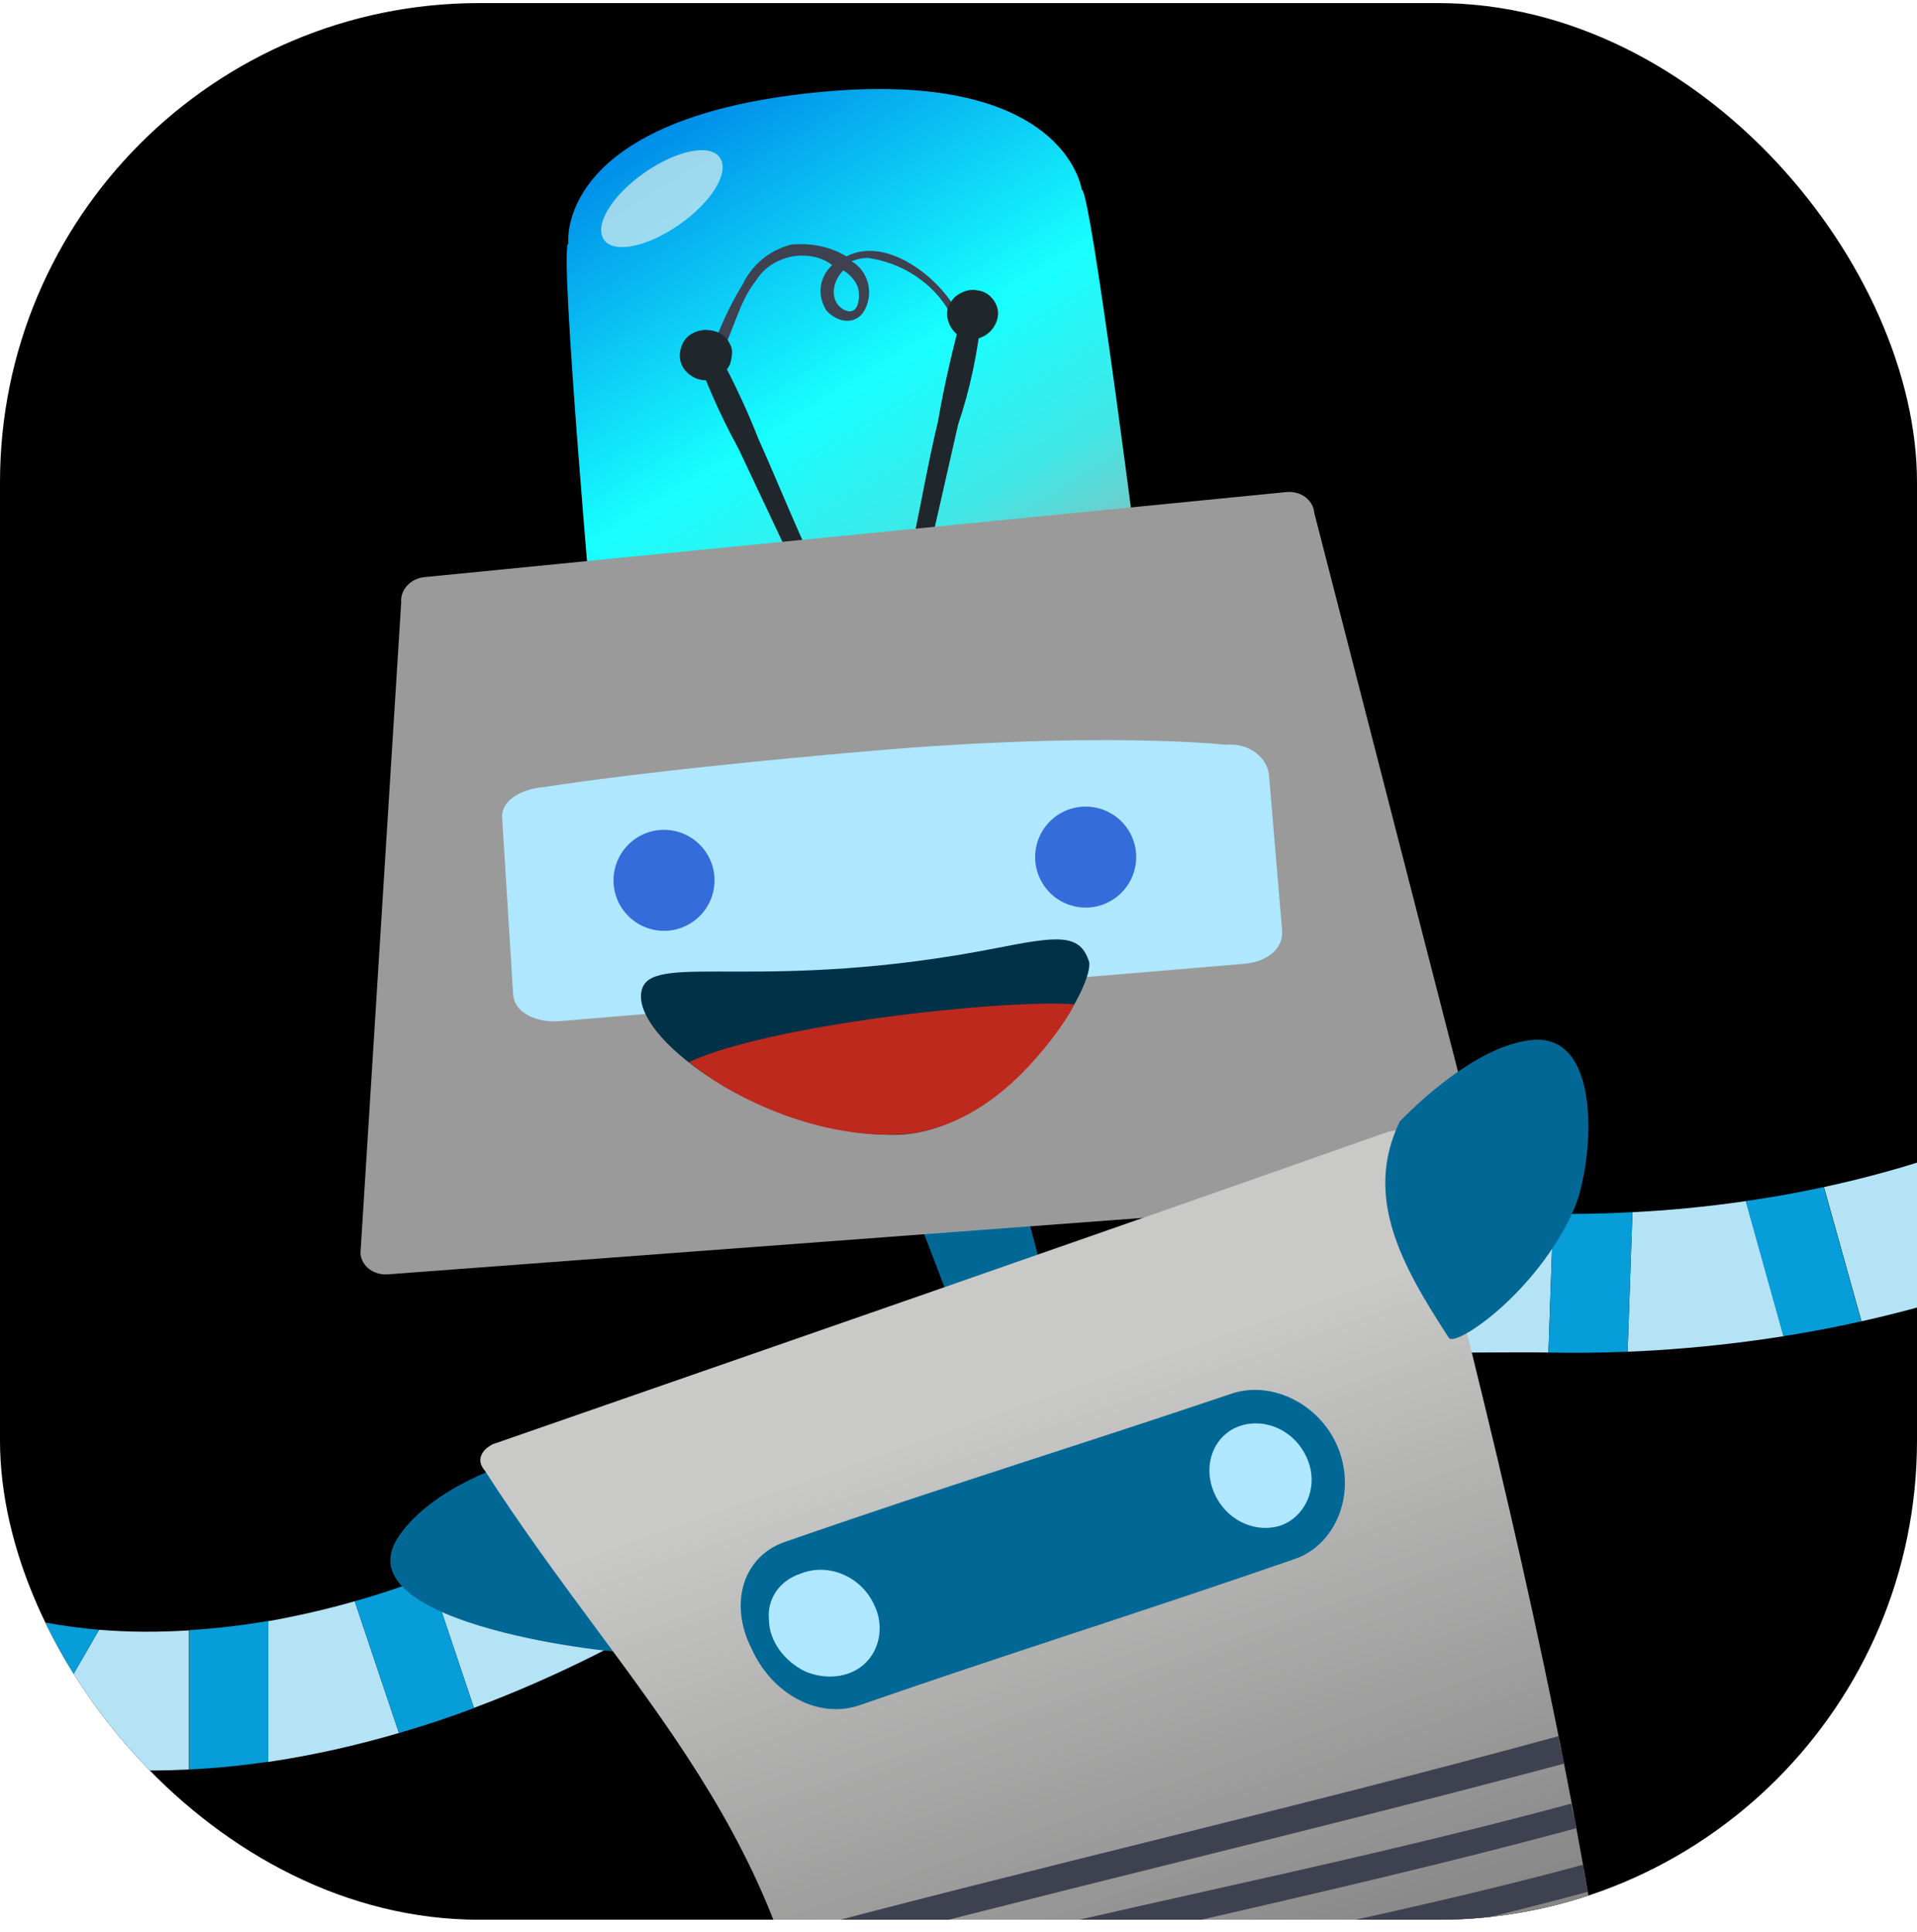 <svg width="128" height="129" viewBox="0 0 128 129" fill="none" xmlns="http://www.w3.org/2000/svg">
<g clip-path="url(#clip0_632_1004)">
<rect y="0.206" width="128" height="128" rx="32" fill="black"/>
<path d="M121.788 79.274L124.293 88.242C127.357 87.556 130.561 86.661 133.792 85.5L130.197 76.924C127.343 77.917 124.517 78.686 121.788 79.274Z" fill="#B5E3F6"/>
<path d="M109.001 80.953L108.679 90.271C111.141 90.173 113.981 89.949 117.101 89.529C117.759 89.445 118.417 89.333 119.102 89.235L116.584 80.211C113.8 80.617 111.239 80.841 109.015 80.953H109.001Z" fill="#B5E3F6"/>
<path d="M100.62 80.939L96.873 90.326C97.125 90.354 101.32 90.284 103.39 90.326L103.712 81.064C101.809 81.036 100.676 80.939 100.62 80.939Z" fill="#B5E3F6"/>
<path d="M103.712 81.065L103.39 90.326C104.817 90.355 106.594 90.355 108.679 90.27L109.001 80.953C106.902 81.065 105.097 81.079 103.712 81.065Z" fill="#069DD8"/>
<path d="M116.556 80.212L119.074 89.236C120.753 88.97 122.488 88.648 124.279 88.242L121.774 79.274C119.97 79.666 118.221 79.974 116.556 80.212Z" fill="#069DD8"/>
<path d="M-4.675 106.097C-4.773 106.055 -4.857 106.013 -4.941 105.971L-12.832 112.336C-11.377 113.176 -9.852 113.945 -8.257 114.617C-6.76 115.247 -5.249 115.792 -3.752 116.254L1.033 107.957C-0.869 107.51 -2.786 106.908 -4.675 106.11V106.097Z" fill="#B5E3F6"/>
<path d="M6.616 108.839L1.607 117.513C4.447 118.017 7.245 118.24 10.001 118.24C10.883 118.24 11.75 118.212 12.618 118.171V108.881C10.645 109.007 8.63 109.007 6.602 108.839H6.616Z" fill="#B5E3F6"/>
<path d="M17.906 108.265V117.667C20.942 117.219 23.866 116.547 26.637 115.736L23.684 106.936C21.824 107.467 19.893 107.915 17.92 108.265H17.906Z" fill="#B5E3F6"/>
<path d="M51.442 103.396L45.804 96.079C45.664 96.177 38.697 101.493 28.693 105.257L31.645 114.057C42.964 109.832 50.813 103.872 51.442 103.382V103.396Z" fill="#B5E3F6"/>
<path d="M1.033 107.943L-3.752 116.239C-1.961 116.785 -0.17 117.205 1.607 117.513L6.616 108.838C4.769 108.684 2.894 108.377 1.033 107.943Z" fill="#069DD8"/>
<path d="M12.632 108.88V118.17C14.422 118.086 16.185 117.905 17.92 117.653V108.251C16.199 108.545 14.437 108.755 12.632 108.866V108.88Z" fill="#069DD8"/>
<path d="M28.693 105.271C27.098 105.873 25.419 106.446 23.684 106.936L26.637 115.736C28.371 115.233 30.05 114.673 31.645 114.071L28.693 105.271Z" fill="#069DD8"/>
<path d="M39.678 43.185C39.785 43.783 40.269 44.14 40.933 44.144L75.212 40.545C75.867 40.532 76.33 39.994 76.223 39.397C76.223 39.397 72.828 12.56 72.23 12.668C72.23 12.668 71.142 4.436 54.305 6.191C36.969 7.983 37.951 16.266 37.951 16.266C37.296 16.28 39.686 43.203 39.686 43.203L39.678 43.185Z" fill="url(#paint0_linear_632_1004)"/>
<path d="M47.784 24.247C48.949 22.471 49.21 20.314 50.489 18.724C51.016 17.869 51.891 17.339 52.83 17.141C53.778 16.96 54.803 17.117 55.565 17.701C54.72 18.492 54.527 19.668 55.171 20.729C56.02 21.668 57.395 21.751 57.872 20.391C58.29 19.336 57.868 18.011 56.85 17.443C57.297 17.3 57.745 17.156 58.209 17.27C60.587 17.664 62.75 19.256 63.706 21.443C63.744 21.505 63.818 21.55 63.927 21.577L64.113 21.463C64.206 21.406 64.149 21.313 64.149 21.313C63.164 18.865 59.334 15.657 56.516 17.123C55.44 16.461 54.105 16.215 52.839 16.331C51.35 16.712 50.221 17.687 49.58 19.006C48.656 20.51 47.938 22.142 47.366 23.825C47.103 24.252 47.64 24.716 47.753 24.252L47.784 24.247ZM56.315 18.059C56.743 18.323 57.13 18.75 57.278 19.184C57.421 19.632 57.452 21.194 56.353 20.688C55.334 20.12 55.568 18.78 56.32 18.046L56.315 18.059Z" fill="#3E4150"/>
<path d="M64.312 20.704C64.446 20.484 64.739 20.317 65.04 20.39C65.353 20.467 65.524 20.747 65.553 21.008C65.273 23.572 64.772 26.003 63.975 28.347L62.186 36.221C62.108 36.535 61.829 36.706 61.511 36.642C61.197 36.565 61.026 36.285 60.997 36.024C61.534 33.443 62.001 30.765 62.636 28.114C63.067 25.586 63.661 23.098 64.312 20.704Z" fill="#1F272C"/>
<path d="M63.273 20.632C63.123 21.246 63.446 21.991 63.931 22.348C64.486 22.802 65.229 22.745 65.811 22.381C66.393 22.017 66.729 21.289 66.622 20.691C66.514 20.093 66.001 19.475 65.289 19.396C64.825 19.283 64.377 19.426 63.986 19.663C63.596 19.899 63.425 20.27 63.255 20.64L63.273 20.632Z" fill="#1F272C"/>
<path d="M47.383 22.515C47.199 22.231 46.898 22.159 46.605 22.325C46.312 22.491 46.178 22.712 46.265 23.066C47.087 25.474 48.108 27.771 49.303 29.951L52.747 37.254C52.931 37.538 53.231 37.611 53.524 37.444C53.817 37.278 53.951 37.057 53.865 36.703C52.729 34.218 51.744 31.77 50.626 29.277C49.711 26.927 48.596 24.686 47.383 22.515Z" fill="#1F272C"/>
<path d="M48.742 22.993C48.979 23.384 48.866 23.848 48.752 24.311C48.582 24.682 48.262 25.016 47.871 25.253C47.237 25.51 46.512 25.426 45.975 24.963C45.42 24.509 45.26 23.804 45.503 23.133C45.737 22.444 46.328 22.098 47.076 22.027C47.894 22.054 48.472 22.354 48.742 22.993Z" fill="#1F272C"/>
<path opacity="0.7" d="M42.981 11.569C45.153 10.035 47.413 9.571 48.067 10.527C48.721 11.483 47.581 13.429 45.409 14.964C43.237 16.498 40.977 16.962 40.323 16.006C39.669 15.05 40.809 13.104 42.981 11.569Z" fill="#DDF0EE"/>
<path d="M77.983 109.021L70.764 111.357L67.504 97.576L59.683 77.122L66.888 74.785L72.54 95.939L77.983 109.021Z" fill="#016896"/>
<path d="M26.788 40.23C26.713 39.383 27.427 38.62 28.362 38.54L85.918 32.859C86.866 32.782 87.686 33.396 87.757 34.256L99.024 78.062C99.099 78.909 98.385 79.672 97.45 79.752L25.907 85.104C24.959 85.18 24.139 84.566 24.068 83.706L26.788 40.23Z" fill="#9A9A9A"/>
<path d="M85.604 62.157C85.697 63.255 84.755 64.218 83.062 64.367L37.419 68.192C35.712 68.338 34.356 67.564 34.266 66.453L33.529 54.629C33.436 53.531 34.66 52.704 36.367 52.558C36.367 52.558 42.685 51.491 58.066 50.155C73.446 48.819 81.817 49.733 81.817 49.733C83.524 49.588 84.641 50.69 84.735 51.788L85.608 62.144L85.604 62.157Z" fill="#AEE7FF"/>
<path d="M131.26 181.423C131.05 181.059 109.364 145.214 82.6 132.287L86.615 123.962C115.912 138.107 138.255 175.113 139.193 176.68L131.26 181.423Z" fill="#003147"/>
<path d="M34.359 97.618C34.359 97.618 28.903 99.199 26.608 102.626C22.607 108.6 41.984 110.545 41.886 110.321C39.452 105.061 36.64 102.92 34.359 97.618Z" fill="#016896"/>
<path d="M107 132.371C107.084 132.721 107.056 133.169 106.902 133.616C106.65 133.938 106.398 134.26 105.923 134.442C85.566 139.185 78.696 140.164 56.437 143.606C55.626 143.886 54.982 143.382 54.926 142.584C53.233 122.494 42.082 113.302 32.387 98.233C32.079 97.87 31.995 97.52 32.135 97.198C32.275 96.862 32.513 96.666 32.876 96.457C52.813 89.531 72.736 82.62 92.687 75.582C93.037 75.498 93.499 75.414 93.932 75.68C94.268 75.82 94.576 76.184 94.772 76.534C99.543 94.932 104.076 113.539 107.014 132.371H107Z" fill="url(#paint1_linear_632_1004)"/>
<path d="M52.562 102.921C63.166 99.227 71.505 96.695 82.11 93.113C84.908 92.092 88.294 93.827 89.413 96.863C90.533 99.899 89.134 103.187 86.461 104.11C76.094 107.706 67.853 110.252 57.486 113.848C54.688 114.869 51.54 113.148 50.183 110.098C48.616 107.02 49.665 103.816 52.562 102.921Z" fill="#016896"/>
<path d="M58.396 107.23C59.025 108.559 58.773 110.154 57.724 111.119C56.675 112.085 55.066 112.183 53.765 111.623C52.352 110.938 51.358 109.58 51.344 108.181C51.204 106.782 52.044 105.565 53.429 105.103C55.332 104.32 57.57 105.313 58.396 107.244V107.23Z" fill="#AEE7FF"/>
<path d="M87.315 97.491C88.07 99.366 87.119 101.324 85.496 101.884C83.747 102.43 81.788 101.478 81.033 99.604C80.277 97.729 81.117 95.756 82.852 95.21C84.601 94.665 86.559 95.616 87.315 97.491Z" fill="#AEE7FF"/>
<path d="M52.044 129.279C52.17 129.964 52.506 130.3 52.632 131C70.05 126.341 87.021 122.437 104.44 117.778C104.314 117.093 104.174 116.757 104.062 115.946C86.629 120.717 69.463 124.62 52.044 129.279Z" fill="#3E4150"/>
<path d="M53.597 134.679C70.903 130.007 87.986 126.761 105.279 122.088C105.153 121.402 105.027 121.15 104.915 120.451C87.609 125.124 70.554 128.09 53.233 132.875C53.359 133.56 53.471 133.98 53.597 134.679Z" fill="#3E4150"/>
<path d="M54.338 138.317C71.645 133.644 88.728 131.014 106.021 126.341C105.895 125.655 105.797 125.347 105.699 124.536C88.392 129.209 71.281 131.741 54.1 136.428C54.212 137.225 54.226 137.617 54.352 138.303L54.338 138.317Z" fill="#3E4150"/>
<path d="M93.443 74.924C93.443 74.924 97.976 70.028 102.061 69.482C107.182 68.698 106.384 77.849 105.083 80.787C102.635 86.313 97.178 90.007 96.745 89.349C93.583 84.494 91.05 79.961 93.443 74.938V74.924Z" fill="#016896"/>
<path d="M75.832 57.695C75.578 59.54 73.879 60.833 72.034 60.579C70.189 60.325 68.896 58.626 69.15 56.782C69.404 54.937 71.103 53.644 72.948 53.898C74.793 54.152 76.086 55.851 75.832 57.695Z" fill="#346CD9"/>
<path d="M47.678 59.248C47.425 61.093 45.725 62.386 43.881 62.132C42.036 61.878 40.743 60.179 40.997 58.335C41.251 56.49 42.95 55.197 44.795 55.451C46.639 55.705 47.932 57.404 47.678 59.248Z" fill="#346CD9"/>
<path d="M59.572 75.791C67.269 75.841 73.42 65.51 72.675 64.107C72.062 62.326 70.508 62.535 66.585 63.307C51.21 66.329 43.698 63.59 42.881 66.015C41.841 69.135 50.808 75.73 59.572 75.791Z" fill="#003147"/>
<path d="M71.662 67.065C66.698 66.734 51.213 68.469 45.997 70.937L46.661 71.437C48.78 73.09 54.705 76.321 60.875 75.698C65.16 75.037 68.29 72.028 70.608 68.879C71.001 68.345 71.83 67.076 71.662 67.065Z" fill="#BD2A1D"/>
</g>
<defs>
<linearGradient id="paint0_linear_632_1004" x1="44.267" y1="8.424" x2="66.894" y2="45.757" gradientUnits="userSpaceOnUse">
<stop stop-color="#008DE9"/>
<stop offset="0.49" stop-color="#17FFFF"/>
<stop offset="0.74" stop-color="#44F6F5" stop-opacity="0.94"/>
<stop offset="1" stop-color="#B3E3DF" stop-opacity="0.8"/>
</linearGradient>
<linearGradient id="paint1_linear_632_1004" x1="65.953" y1="94.335" x2="82.814" y2="142.617" gradientUnits="userSpaceOnUse">
<stop stop-color="#C9C9C8"/>
<stop offset="0.92" stop-color="#808080"/>
</linearGradient>
<clipPath id="clip0_632_1004">
<rect y="0.206" width="128" height="128" rx="32" fill="white"/>
</clipPath>
</defs>
</svg>
